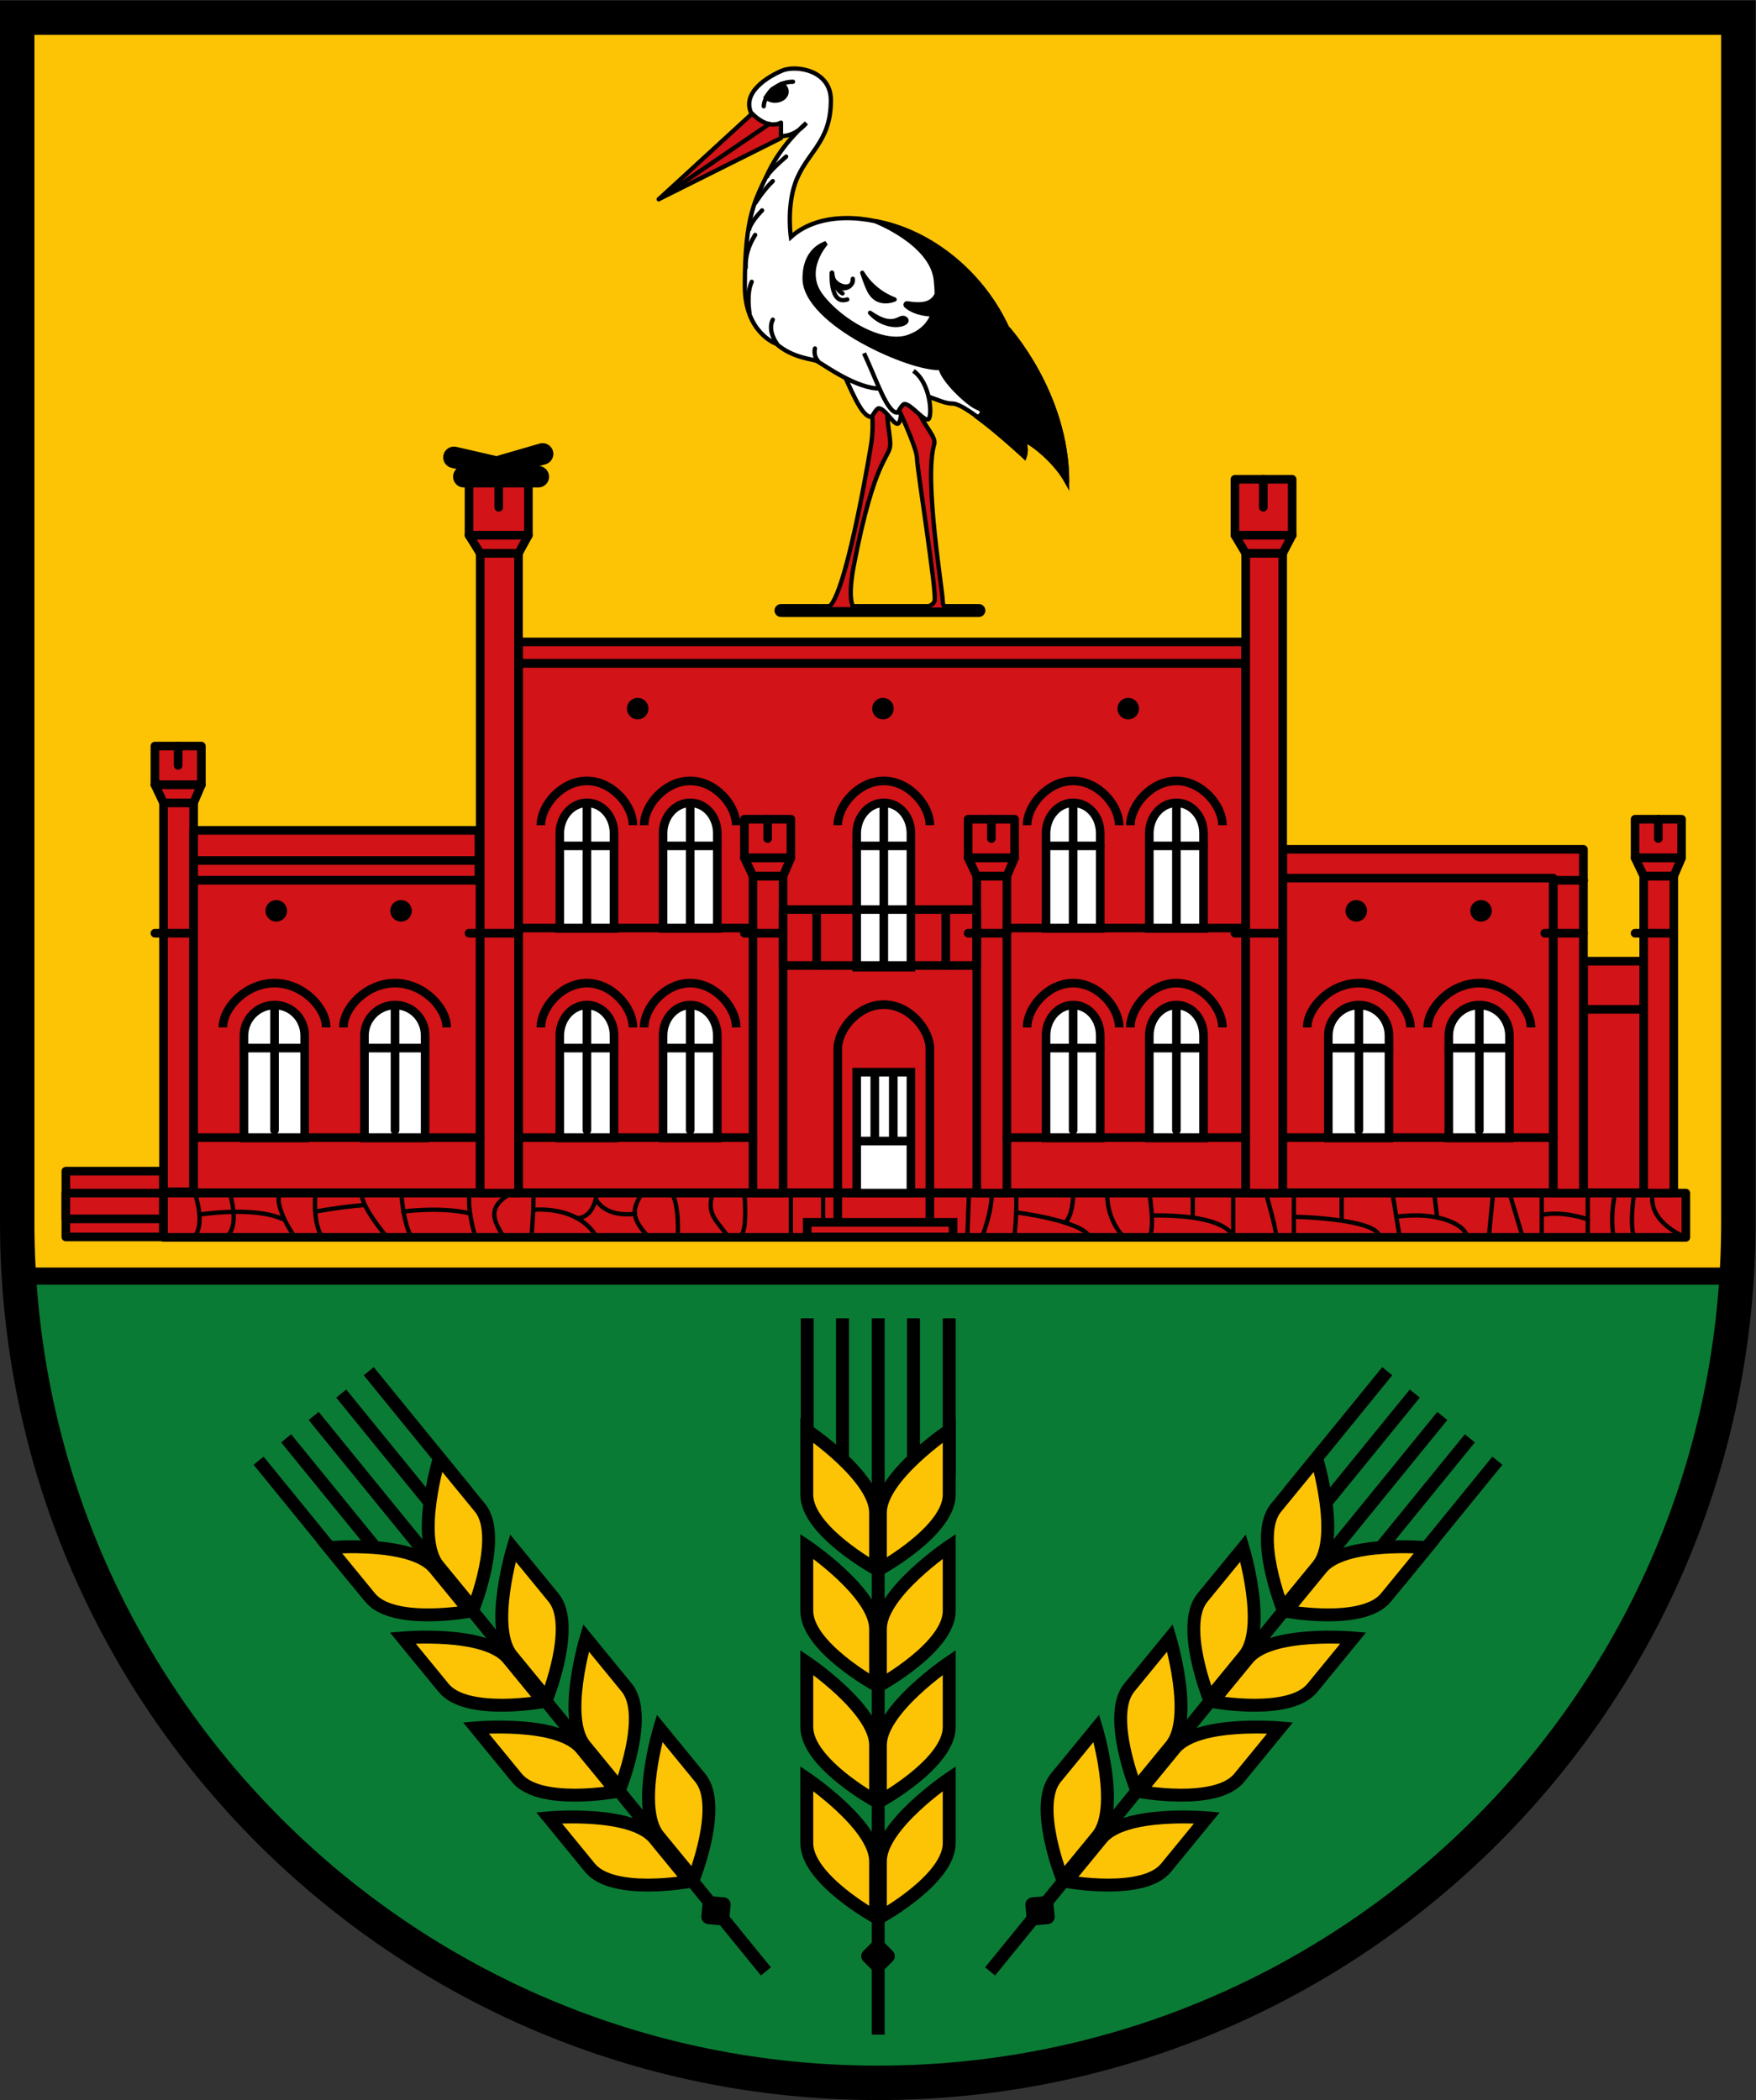 <?xml version="1.0" encoding="utf-8"?>
<!-- Generator: Adobe Illustrator 19.2.1, SVG Export Plug-In . SVG Version: 6.00 Build 0)  -->
<svg version="1.1" id="Layer_1" xmlns="http://www.w3.org/2000/svg" xmlns:xlink="http://www.w3.org/1999/xlink" x="0px" y="0px"
	 viewBox="0 0 408.1 488.1" style="enable-background:new 0 0 408.1 488.1;" xml:space="preserve">
<rect x="0" y="0" width="408.1" height="488.1" fill="#333333" stroke="none"/>
<style type="text/css">
	.st0{fill:#FDC406;}
	.st1{fill:#0A7B34;stroke:#000000;stroke-width:4;}
	.st2{fill:none;stroke:#000000;stroke-width:8;}
	.st3{fill:#FDC406;stroke:#000000;stroke-width:3;}
	.st4{fill:#D21317;stroke:#000000;stroke-width:2;stroke-linecap:round;stroke-linejoin:round;stroke-miterlimit:10;}
	.st5{fill:none;stroke:#000000;stroke-width:2;stroke-linecap:round;stroke-linejoin:round;stroke-miterlimit:10;}
	.st6{fill:none;stroke:#000000;stroke-width:2;stroke-miterlimit:10;}
	.st7{fill:#FFFFFF;stroke:#000000;stroke-width:2;stroke-miterlimit:10;}
	.st8{fill:#FFFFFF;stroke:#000000;stroke-width:5;stroke-linecap:round;stroke-miterlimit:10;}
	.st9{fill:#FFFFFF;stroke:#000000;stroke-width:5;stroke-linecap:round;stroke-linejoin:round;stroke-miterlimit:10;}
	.st10{fill:none;stroke:#000000;stroke-linecap:round;stroke-linejoin:round;stroke-miterlimit:10;}
	.st11{fill:#FDC406;stroke:#000000;stroke-width:3;stroke-linecap:round;}
	.st12{fill:#D21317;stroke:#000000;stroke-linecap:round;stroke-linejoin:round;stroke-miterlimit:10;}
	.st13{fill:#FFFFFF;stroke:#000000;stroke-miterlimit:10;}
	.st14{stroke:#000000;stroke-linecap:round;}
	.st15{fill:none;stroke:#000000;stroke-linecap:round;stroke-linejoin:round;}
	.st16{stroke:#000000;stroke-linecap:round;stroke-linejoin:round;}
	.st17{fill:none;stroke:#000000;stroke-linecap:round;stroke-miterlimit:10;}
	.st18{stroke:#000000;stroke-linecap:round;stroke-miterlimit:10;}
</style>
<g>
	<path class="st0" d="M404,284.1V4.1H4v280c0,4.2,0.1,8.4,0.4,12.5h399.2C403.9,292.5,404,288.3,404,284.1z"/>
	<path class="st1" d="M4.4,296.6C10.9,401.3,97.7,484.1,204,484.1s193.1-82.8,199.6-187.5H4.4z"/>
	<path class="st2" d="M4,4.1v280c0,110.5,89.5,200,200,200s200-89.5,200-200V4.1H4z"/>
</g>
<g>
	<g>
		<g>
			<line class="st3" x1="195.8" y1="306.4" x2="195.8" y2="342.6"/>
			<line class="st3" x1="187.6" y1="306.4" x2="187.6" y2="342.6"/>
			<line class="st3" x1="220.6" y1="306.4" x2="220.6" y2="342.6"/>
			<line class="st3" x1="212.3" y1="306.4" x2="212.3" y2="342.6"/>
		</g>
		<g>
			<path class="st3" d="M203.5,391.6c0,0-16-8.8-16-17.2v-15c0,0,16,10.8,16,19.2V391.6z"/>
			<path class="st3" d="M204.6,391.6c0,0,16-8.8,16-17.2v-15c0,0-16,10.8-16,19.2V391.6z"/>
		</g>
		<g>
			<path class="st3" d="M203.5,418.6c0,0-16-8.8-16-17.2v-15c0,0,16,10.8,16,19.2V418.6z"/>
			<path class="st3" d="M204.6,418.6c0,0,16-8.8,16-17.2v-15c0,0-16,10.8-16,19.2V418.6z"/>
		</g>
		<g>
			<path class="st3" d="M203.5,445.6c0,0-16-8.8-16-17.2v-15c0,0,16,10.8,16,19.2V445.6z"/>
			<path class="st3" d="M204.6,445.6c0,0,16-8.8,16-17.2v-15c0,0-16,10.8-16,19.2V445.6z"/>
		</g>
		<g>
			<path class="st3" d="M203.5,364.6c0,0-16-8.8-16-17.2v-15c0,0,16,10.8,16,19.2V364.6z"/>
			<path class="st3" d="M204.6,364.6c0,0,16-8.8,16-17.2v-15c0,0-16,10.8-16,19.2V364.6z"/>
		</g>
		<g>
			<line class="st3" x1="204.1" y1="306.4" x2="204.1" y2="472.9"/>
			<path d="M202.9,458.1l-2.3-2.3c-0.6-0.6-0.6-1.7,0-2.3l2.3-2.3c0.6-0.6,1.7-0.6,2.3,0l2.3,2.3c0.6,0.6,0.6,1.7,0,2.3l-2.3,2.3
				C204.6,458.7,203.5,458.7,202.9,458.1z"/>
		</g>
	</g>
	<g>
		<g>
			<line class="st3" x1="328.8" y1="323.9" x2="306" y2="351.9"/>
			<line class="st3" x1="322.4" y1="318.7" x2="299.6" y2="346.7"/>
			<line class="st3" x1="348" y1="339.5" x2="325.2" y2="367.5"/>
			<line class="st3" x1="341.6" y1="334.3" x2="318.8" y2="362.3"/>
		</g>
		<g>
			<path class="st3" d="M281,394.8c0,0-6.8-16.9-1.6-23.4l9.5-11.6c0,0,5.6,18.5,0.3,25L281,394.8z"/>
			<path class="st3" d="M281.8,395.5c0,0,17.9,3.3,23.2-3.2l9.5-11.6c0,0-19.2-1.7-24.5,4.8L281.8,395.5z"/>
		</g>
		<g>
			<path class="st3" d="M264,415.7c0,0-6.8-16.9-1.6-23.4l9.5-11.6c0,0,5.6,18.5,0.3,25L264,415.7z"/>
			<path class="st3" d="M264.8,416.4c0,0,17.9,3.3,23.2-3.2l9.5-11.6c0,0-19.2-1.7-24.5,4.8L264.8,416.4z"/>
		</g>
		<g>
			<path class="st3" d="M246.9,436.7c0,0-6.8-16.9-1.6-23.4l9.5-11.6c0,0,5.6,18.5,0.3,25L246.9,436.7z"/>
			<path class="st3" d="M247.8,437.3c0,0,17.9,3.3,23.2-3.2l9.5-11.6c0,0-19.2-1.7-24.5,4.8L247.8,437.3z"/>
		</g>
		<g>
			<path class="st3" d="M298.1,373.9c0,0-6.8-16.9-1.6-23.4l9.5-11.6c0,0,5.6,18.5,0.3,25L298.1,373.9z"/>
			<path class="st3" d="M298.9,374.5c0,0,17.9,3.3,23.2-3.2l9.5-11.6c0,0-19.2-1.7-24.5,4.8L298.9,374.5z"/>
		</g>
		<g>
			<line class="st3" x1="335.2" y1="329.1" x2="230.1" y2="458.2"/>
			<path d="M238.6,446l-0.3-3.2c-0.1-0.9,0.6-1.7,1.5-1.8l3.2-0.3c0.9-0.1,1.7,0.6,1.8,1.5l0.3,3.2c0.1,0.9-0.6,1.7-1.5,1.8
				l-3.2,0.3C239.4,447.5,238.6,446.9,238.6,446z"/>
		</g>
	</g>
	<g>
		<g>
			<line class="st3" x1="79.3" y1="323.9" x2="102.1" y2="351.9"/>
			<line class="st3" x1="85.7" y1="318.7" x2="108.5" y2="346.7"/>
			<line class="st3" x1="60.1" y1="339.5" x2="82.9" y2="367.5"/>
			<line class="st3" x1="66.5" y1="334.3" x2="89.3" y2="362.3"/>
		</g>
		<g>
			<path class="st3" d="M127.1,394.8c0,0,6.8-16.9,1.6-23.4l-9.5-11.6c0,0-5.6,18.5-0.3,25L127.1,394.8z"/>
			<path class="st3" d="M126.3,395.5c0,0-17.9,3.3-23.2-3.2l-9.5-11.6c0,0,19.2-1.7,24.5,4.8L126.3,395.5z"/>
		</g>
		<g>
			<path class="st3" d="M144.1,415.7c0,0,6.8-16.9,1.6-23.4l-9.5-11.6c0,0-5.6,18.5-0.3,25L144.1,415.7z"/>
			<path class="st3" d="M143.3,416.4c0,0-17.9,3.3-23.2-3.2l-9.5-11.6c0,0,19.2-1.7,24.5,4.8L143.3,416.4z"/>
		</g>
		<g>
			<path class="st3" d="M161.2,436.7c0,0,6.8-16.9,1.6-23.4l-9.5-11.6c0,0-5.6,18.5-0.3,25L161.2,436.7z"/>
			<path class="st3" d="M160.3,437.3c0,0-17.9,3.3-23.2-3.2l-9.5-11.6c0,0,19.2-1.7,24.5,4.8L160.3,437.3z"/>
		</g>
		<g>
			<path class="st3" d="M110,373.9c0,0,6.8-16.9,1.6-23.4l-9.5-11.6c0,0-5.6,18.5-0.3,25L110,373.9z"/>
			<path class="st3" d="M109.2,374.5c0,0-17.9,3.3-23.2-3.2l-9.5-11.6c0,0,19.2-1.7,24.5,4.8L109.2,374.5z"/>
		</g>
		<g>
			<line class="st3" x1="72.9" y1="329.1" x2="178" y2="458.2"/>
			<path d="M169.5,446l0.3-3.2c0.1-0.9-0.6-1.7-1.5-1.8l-3.2-0.3c-0.9-0.1-1.7,0.6-1.8,1.5l-0.3,3.2c-0.1,0.9,0.6,1.7,1.5,1.8
				l3.2,0.3C168.7,447.5,169.5,446.9,169.5,446z"/>
		</g>
	</g>
</g>
<g>
	<g>
		<rect x="15.3" y="272.2" class="st4" width="22.7" height="15.3"/>
		<rect x="15.3" y="277.3" class="st4" width="22.7" height="6"/>
		<rect x="38" y="277.3" class="st4" width="353.8" height="10.3"/>
		<rect x="38" y="186.6" class="st4" width="7" height="90.4"/>
		<line class="st5" x1="36" y1="216.9" x2="45" y2="216.9"/>
		<rect x="36" y="173.4" class="st4" width="10.8" height="9"/>
		<line class="st4" x1="41.4" y1="177.9" x2="41.4" y2="173.4"/>
		<polygon class="st4" points="38,186.6 36,182.4 46.8,182.4 45,186.6 		"/>
		<polygon class="st4" points="111.3,204.6 45,204.6 45,200.6 45,193 111.3,193 		"/>
		<line class="st5" x1="111.3" y1="200" x2="45" y2="200"/>
		<line class="st4" x1="45" y1="262.7" x2="111.3" y2="262.7"/>
		<rect x="187.6" y="284.1" class="st6" width="33.9" height="3.4"/>
		<rect x="368" y="223.4" class="st4" width="14" height="11.3"/>
		<rect x="298.1" y="197.4" class="st4" width="69.9" height="7.3"/>
		<rect x="120.5" y="149.2" class="st4" width="169" height="5"/>
		<line class="st4" x1="368" y1="264.4" x2="382" y2="264.4"/>
		<rect x="120.5" y="154.2" class="st4" width="169" height="123"/>
		<rect x="45" y="204.6" class="st4" width="66.6" height="72.6"/>
		<rect x="368" y="234.6" class="st4" width="14" height="42.6"/>
		<rect x="298.1" y="204.1" class="st4" width="62.9" height="73.1"/>
	</g>
	<g>
		<g>
			<polyline class="st4" points="120.5,128.6 120.5,277.3 111.6,277.3 111.6,128.6 			"/>
			<line class="st4" x1="111.6" y1="128.6" x2="120.5" y2="128.6"/>
			<line class="st4" x1="109" y1="216.9" x2="120.5" y2="216.9"/>
			<rect x="109" y="111.4" class="st4" width="13.8" height="13"/>
			<line class="st4" x1="115.9" y1="117.9" x2="115.9" y2="111.4"/>
			<polygon class="st4" points="111.6,128.6 109,124.4 122.8,124.4 120.5,128.6 			"/>
		</g>
		<g>
			<polyline class="st4" points="182,203.6 182,277.3 175,277.3 175,203.6 			"/>
			<line class="st4" x1="175" y1="203.6" x2="182" y2="203.6"/>
			<line class="st4" x1="173" y1="216.9" x2="182" y2="216.9"/>
			<rect x="173" y="190.4" class="st4" width="10.8" height="9"/>
			<line class="st4" x1="178.4" y1="194.9" x2="178.4" y2="190.4"/>
			<polygon class="st4" points="175,203.6 173,199.4 183.8,199.4 182,203.6 			"/>
		</g>
		<g>
			<polyline class="st4" points="234,203.6 234,277.3 227,277.3 227,203.6 			"/>
			<line class="st4" x1="227" y1="203.6" x2="234" y2="203.6"/>
			<line class="st4" x1="225" y1="216.9" x2="234" y2="216.9"/>
			<rect x="225" y="190.4" class="st4" width="10.8" height="9"/>
			<line class="st4" x1="230.4" y1="194.9" x2="230.4" y2="190.4"/>
			<polygon class="st4" points="227,203.6 225,199.4 235.8,199.4 234,203.6 			"/>
		</g>
		<g>
			<polyline class="st4" points="298.1,128.6 298.1,277.3 289.5,277.3 289.5,128.6 			"/>
			<line class="st4" x1="289.5" y1="128.6" x2="298.1" y2="128.6"/>
			<line class="st4" x1="287" y1="216.9" x2="298.1" y2="216.9"/>
			<rect x="287" y="111.4" class="st4" width="13.3" height="13"/>
			<line class="st4" x1="293.6" y1="117.9" x2="293.6" y2="111.4"/>
			<polygon class="st4" points="289.5,128.6 287,124.4 300.3,124.4 298.1,128.6 			"/>
		</g>
		<g>
			<polyline class="st4" points="368,204.6 368,277.3 361,277.3 361,204.6 			"/>
			<line class="st4" x1="361" y1="204.6" x2="368" y2="204.6"/>
			<line class="st4" x1="359" y1="216.9" x2="368" y2="216.9"/>
		</g>
		<g>
			<polyline class="st4" points="389,203.6 389,277.3 382,277.3 382,203.6 			"/>
			<line class="st4" x1="382" y1="203.6" x2="389" y2="203.6"/>
			<line class="st4" x1="380" y1="216.9" x2="389" y2="216.9"/>
			<rect x="380" y="190.4" class="st4" width="10.8" height="9"/>
			<line class="st4" x1="385.4" y1="194.9" x2="385.4" y2="190.4"/>
			<polygon class="st4" points="382,203.6 380,199.4 390.8,199.4 389,203.6 			"/>
		</g>
	</g>
	<g>
		<g>
			<g>
				<path class="st7" d="M63.8,233.6c-3.9,0-7.1,3.2-7.1,7.1v23.8h14.1v-23.8C70.8,236.7,67.7,233.6,63.8,233.6z"/>
				<g>
					<line class="st5" x1="63.8" y1="262.7" x2="63.8" y2="233.6"/>
					<line class="st5" x1="56.7" y1="243.6" x2="70.8" y2="243.6"/>
				</g>
				<path class="st6" d="M75.8,238.8c0-4.6-5.4-10.3-12-10.3s-12,5.7-12,10.3"/>
			</g>
			<g>
				<path class="st7" d="M91.8,233.6c-3.9,0-7.1,3.2-7.1,7.1v23.8h14.1v-23.8C98.8,236.7,95.7,233.6,91.8,233.6z"/>
				<g>
					<line class="st5" x1="91.8" y1="262.7" x2="91.8" y2="233.6"/>
					<line class="st5" x1="84.7" y1="243.6" x2="98.8" y2="243.6"/>
				</g>
				<path class="st6" d="M103.8,238.8c0-4.6-5.4-10.3-12-10.3s-12,5.7-12,10.3"/>
			</g>
		</g>
		<g>
			<g>
				<path class="st7" d="M315.8,233.6c-3.9,0-7.1,3.2-7.1,7.1v23.8h14.1v-23.8C322.8,236.7,319.7,233.6,315.8,233.6z"/>
				<g>
					<line class="st5" x1="315.8" y1="262.7" x2="315.8" y2="233.6"/>
					<line class="st5" x1="308.7" y1="243.6" x2="322.8" y2="243.6"/>
				</g>
				<path class="st6" d="M327.8,238.8c0-4.6-5.4-10.3-12-10.3s-12,5.7-12,10.3"/>
			</g>
			<g>
				<path class="st7" d="M343.8,233.6c-3.9,0-7.1,3.2-7.1,7.1v23.8h14.1v-23.8C350.8,236.7,347.7,233.6,343.8,233.6z"/>
				<g>
					<line class="st5" x1="343.8" y1="262.7" x2="343.8" y2="233.6"/>
					<line class="st5" x1="336.7" y1="243.6" x2="350.8" y2="243.6"/>
				</g>
				<path class="st6" d="M355.8,238.8c0-4.6-5.4-10.3-12-10.3s-12,5.7-12,10.3"/>
			</g>
		</g>
		<g>
			<g>
				<path class="st7" d="M136.4,233.6c-3.5,0-6.3,3.2-6.3,7.1v23.8h12.6v-23.8C142.7,236.7,139.9,233.6,136.4,233.6z"/>
				<g>
					<line class="st5" x1="136.4" y1="262.7" x2="136.4" y2="233.6"/>
					<line class="st5" x1="130.1" y1="243.6" x2="142.7" y2="243.6"/>
				</g>
				<path class="st6" d="M147.1,238.8c0-4.6-4.8-10.3-10.7-10.3s-10.7,5.7-10.7,10.3"/>
			</g>
			<g>
				<path class="st7" d="M160.4,233.6c-3.5,0-6.3,3.2-6.3,7.1v23.8h12.6v-23.8C166.7,236.7,163.9,233.6,160.4,233.6z"/>
				<g>
					<line class="st5" x1="160.4" y1="262.7" x2="160.4" y2="233.6"/>
					<line class="st5" x1="154.1" y1="243.6" x2="166.7" y2="243.6"/>
				</g>
				<path class="st6" d="M171.1,238.8c0-4.6-4.8-10.3-10.7-10.3s-10.7,5.7-10.7,10.3"/>
			</g>
			<g>
				<path class="st7" d="M136.4,186.6c-3.5,0-6.3,3.2-6.3,7.1v22.1h12.6v-22.1C142.7,189.7,139.9,186.6,136.4,186.6z"/>
				<g>
					<line class="st5" x1="136.4" y1="215.7" x2="136.4" y2="186.6"/>
					<line class="st5" x1="130.1" y1="196.6" x2="142.7" y2="196.6"/>
				</g>
				<path class="st6" d="M147.1,191.8c0-4.6-4.8-10.3-10.7-10.3s-10.7,5.7-10.7,10.3"/>
			</g>
			<g>
				<path class="st7" d="M160.4,186.6c-3.5,0-6.3,3.2-6.3,7.1v22.1h12.6v-22.1C166.7,189.7,163.9,186.6,160.4,186.6z"/>
				<g>
					<line class="st5" x1="160.4" y1="215.7" x2="160.4" y2="186.6"/>
					<line class="st5" x1="154.1" y1="196.6" x2="166.7" y2="196.6"/>
				</g>
				<path class="st6" d="M171.1,191.8c0-4.6-4.8-10.3-10.7-10.3s-10.7,5.7-10.7,10.3"/>
			</g>
		</g>
		<g>
			<g>
				<path class="st7" d="M249.4,233.6c-3.5,0-6.3,3.2-6.3,7.1v23.8h12.6v-23.8C255.7,236.7,252.9,233.6,249.4,233.6z"/>
				<g>
					<line class="st5" x1="249.4" y1="262.7" x2="249.4" y2="233.6"/>
					<line class="st5" x1="243.1" y1="243.6" x2="255.7" y2="243.6"/>
				</g>
				<path class="st6" d="M260.1,238.8c0-4.6-4.8-10.3-10.7-10.3s-10.7,5.7-10.7,10.3"/>
			</g>
			<g>
				<path class="st7" d="M273.4,233.6c-3.5,0-6.3,3.2-6.3,7.1v23.8h12.6v-23.8C279.7,236.7,276.9,233.6,273.4,233.6z"/>
				<g>
					<line class="st5" x1="273.4" y1="262.7" x2="273.4" y2="233.6"/>
					<line class="st5" x1="267.1" y1="243.6" x2="279.7" y2="243.6"/>
				</g>
				<path class="st6" d="M284.1,238.8c0-4.6-4.8-10.3-10.7-10.3s-10.7,5.7-10.7,10.3"/>
			</g>
			<g>
				<path class="st7" d="M249.4,186.6c-3.5,0-6.3,3.2-6.3,7.1v22.1h12.6v-22.1C255.7,189.7,252.9,186.6,249.4,186.6z"/>
				<g>
					<line class="st5" x1="249.4" y1="215.7" x2="249.4" y2="186.6"/>
					<line class="st5" x1="243.1" y1="196.6" x2="255.7" y2="196.6"/>
				</g>
				<path class="st6" d="M260.1,191.8c0-4.6-4.8-10.3-10.7-10.3s-10.7,5.7-10.7,10.3"/>
			</g>
			<g>
				<path class="st7" d="M273.4,186.6c-3.5,0-6.3,3.2-6.3,7.1v22.1h12.6v-22.1C279.7,189.7,276.9,186.6,273.4,186.6z"/>
				<g>
					<line class="st5" x1="273.4" y1="215.7" x2="273.4" y2="186.6"/>
					<line class="st5" x1="267.1" y1="196.6" x2="279.7" y2="196.6"/>
				</g>
				<path class="st6" d="M284.1,191.8c0-4.6-4.8-10.3-10.7-10.3s-10.7,5.7-10.7,10.3"/>
			</g>
		</g>
		<g>
			<rect x="199.1" y="249.2" class="st7" width="12.6" height="28.1"/>
			<line class="st6" x1="211.7" y1="265.2" x2="199.1" y2="265.2"/>
			<line class="st6" x1="203.3" y1="249.2" x2="203.3" y2="265.2"/>
			<line class="st6" x1="207.6" y1="249.2" x2="207.6" y2="265.2"/>
			<path class="st6" d="M216.1,284.1v-40.3c0-4.6-4.8-10.3-10.7-10.3s-10.7,5.7-10.7,10.3v40.3"/>
		</g>
		<g>
			<path class="st7" d="M205.4,186.6c-3.5,0-6.3,3.2-6.3,7.1v31.1h12.6v-31.1C211.7,189.7,208.9,186.6,205.4,186.6z"/>
			<g>
				<line class="st5" x1="205.4" y1="224.7" x2="205.4" y2="186.6"/>
				<line class="st5" x1="199.1" y1="196.6" x2="211.7" y2="196.6"/>
			</g>
			<path class="st6" d="M216.1,191.8c0-4.6-4.8-10.3-10.7-10.3s-10.7,5.7-10.7,10.3"/>
		</g>
	</g>
	<g>
		<line class="st4" x1="111.6" y1="264.4" x2="45" y2="264.4"/>
		<line class="st4" x1="175" y1="264.4" x2="120.5" y2="264.4"/>
		<line class="st4" x1="289.5" y1="264.4" x2="234" y2="264.4"/>
		<line class="st4" x1="361" y1="264.4" x2="298.1" y2="264.4"/>
		<line class="st4" x1="234" y1="215.7" x2="289.5" y2="215.7"/>
		<line class="st4" x1="120.5" y1="215.7" x2="175" y2="215.7"/>
	</g>
	<g>
		<rect x="182" y="211.4" class="st5" width="45" height="13"/>
		<line class="st5" x1="189.8" y1="211.4" x2="189.8" y2="224.4"/>
		<line class="st5" x1="219.8" y1="211.4" x2="219.8" y2="224.4"/>
	</g>
	<g>
		<line class="st8" x1="64.2" y1="211.7" x2="64.2" y2="211.7"/>
		<line class="st8" x1="93.2" y1="211.7" x2="93.2" y2="211.7"/>
	</g>
	<g>
		<line class="st8" x1="315.2" y1="211.7" x2="315.2" y2="211.7"/>
		<line class="st8" x1="344.2" y1="211.7" x2="344.2" y2="211.7"/>
	</g>
	<g>
		<line class="st8" x1="148.2" y1="164.7" x2="148.2" y2="164.7"/>
		<line class="st8" x1="205.2" y1="164.7" x2="205.2" y2="164.7"/>
		<line class="st8" x1="262.2" y1="164.7" x2="262.2" y2="164.7"/>
	</g>
	<polyline class="st9" points="126.1,105.5 107.8,110.8 125.1,110.8 105.5,106.3 	"/>
	<g>
		<path class="st10" d="M45.2,277.1"/>
		<path class="st10" d="M45.2,277.1c0,0,2.8,7.5-0.2,10.5"/>
		<path class="st10" d="M53.4,277.3c0,0,2.6,8-1,10.3"/>
		<path class="st10" d="M64.9,277.6c-1,3.5,3.6,9.9,3.6,9.9"/>
		<path class="st10" d="M65.6,283.3c-6.8-3-19.2-1-19.2-1"/>
		<path class="st10" d="M84,277.3c0,3.4,6,10.3,6,10.3"/>
		<path class="st10" d="M93.3,277.3c0,0,0.2,6.2,2.3,10.3"/>
		<path class="st10" d="M84.7,280.1c-4.9,0.3-11.4,1.5-11.4,1.5"/>
		<path class="st10" d="M73.3,277.6c-0.6,6.9,1.5,9.9,1.5,9.9"/>
		<path class="st10" d="M109.2,277.3c-0.8,3.5,1.3,10.3,1.3,10.3"/>
		<path class="st10" d="M93.7,281.6c0,0,8.4-1.2,15.5,0.4"/>
		<path class="st10" d="M118.9,277.3c-6.4,3.5-3.7,7-1.8,10.3"/>
		<path class="st10" d="M123.9,277.3c0.3,2.3-0.4,10.3-0.4,10.3"/>
		<path class="st10" d="M138.7,287.6c-4.3-7.6-14.7-6.4-14.7-6.4"/>
		<path class="st10" d="M138.7,277.3c-0.8,6.3-4.7,5.8-4.7,5.8"/>
		<line class="st10" x1="183.8" y1="277.3" x2="183.8" y2="286.9"/>
		<path class="st10" d="M173,277.3c0,0,0.7,7.8-0.6,9.6"/>
		<path class="st10" d="M165.6,277.3c-1.2,4.7,0.1,5.5,3.8,10.3"/>
		<path class="st10" d="M156.1,277.3c1.9,3,1.4,10.3,1.4,10.3"/>
		<path class="st10" d="M149.3,277.3c-2.8,4-2.3,6.2,1.5,10.3"/>
		<path class="st10" d="M138.7,279.1c2.7,4.1,8.9,3,8.9,3"/>
		<line class="st10" x1="191.3" y1="277.3" x2="191.3" y2="284.1"/>
		<line class="st10" x1="225.2" y1="277.3" x2="224.8" y2="287.6"/>
		<path class="st10" d="M230.5,277.3c0,4.6-2.3,10.3-2.3,10.3"/>
		<path class="st10" d="M236.2,277.3c0.1,6.5-0.5,10.3-0.5,10.3"/>
		<path class="st10" d="M253.3,287.6c-1.7-3.9-17.1-5.8-17.1-5.8"/>
		<path class="st10" d="M249.4,277.3c0,5.5-1.9,6.9-1.9,6.9"/>
		<path class="st10" d="M257.3,277.3c0,6.9,4,10.3,4,10.3"/>
		<path class="st10" d="M267.1,277.3c0,0,1.4,8,0,10.3"/>
		<path class="st10" d="M286.6,277.3v10.3c0,0-0.5-5.3-18.8-5.1"/>
		<line class="st10" x1="277.2" y1="277.3" x2="277.2" y2="282.9"/>
		<path class="st10" d="M294.2,277.3c0,0,2.5,8.6,2.4,10.3"/>
		<line class="st10" x1="300.7" y1="277.3" x2="300.7" y2="287.6"/>
		<path class="st10" d="M320.6,287.6c0-4.4-19.9-4.8-19.9-4.8"/>
		<line class="st10" x1="311.8" y1="277.3" x2="311.8" y2="283.6"/>
		<line class="st10" x1="323.6" y1="277.3" x2="325.3" y2="287.6"/>
		<path class="st10" d="M340.9,287.6c0-2.7-6.3-6.2-16.4-4.8"/>
		<line class="st10" x1="333.3" y1="277.3" x2="334" y2="282.9"/>
		<line class="st10" x1="347" y1="277.3" x2="346" y2="287.6"/>
		<line class="st10" x1="350.8" y1="277.3" x2="353.9" y2="287.6"/>
		<line class="st10" x1="358.3" y1="277.3" x2="358.3" y2="287.6"/>
		<line class="st10" x1="369" y1="277.3" x2="369" y2="287.6"/>
		<path class="st10" d="M375,287.6c-0.9-5.8,0.4-10.3,0.4-10.3"/>
		<path class="st10" d="M379.8,277.3c0,0-1.2,7.2,0,10.3"/>
		<path class="st10" d="M391.8,287.6c0,0-9-3.4-7.7-10.3"/>
		<path class="st10" d="M369,283.4c0,0-5.9-2.1-10.7-1"/>
	</g>
</g>
<g>
	<line class="st11" x1="181.5" y1="141.9" x2="227.5" y2="141.9"/>
	<path class="st12" d="M201.8,91.6c1.8,6.1,0.6,12,0.6,12s-5.1,31.4-9.2,36.9c-1,1.3-5.3,1.1-5.3,1.1h10.8c0,0-2-1-0.3-10
		c4.9-25.7,8.5-25.1,8.5-28.4c0-1.8-0.9-5.8-0.9-10.6L201.8,91.6z"/>
	<path class="st13" d="M194.8,84.1c3,6.4,5.4,13,7.8,12.8c0,0,1.1-2,1.6-2c1.6,0,3.7,4.3,4.6,3.5s1.5-7.3-2.5-10.2"/>
	<path class="st13" d="M248,112.1c0-20.8-14-36-14-36c-10.7-23-38.8-31.4-50.2-21c0,0-1-6.7,1-12.5c2.6-7.3,8.3-9.3,8.3-19.3
		c0-7.1-8.2-8.2-11.3-6.9c-3.1,1.3-10,5.2-6.9,10.5s8.3,6.5,12.5,1.7c0,0-5.5,4.6-8.7,11.2c-3.2,6.7-5.6,10.2-5.6,26.7
		c0,10.9,7.3,13.4,7.3,13.4c4,3.5,8.7,3.5,9.6,4.1c1.9,1.1,9.1,6.3,14.4,6.3c10.2,0,13.5,3.5,17,3.5s16.7,12.3,16.7,12.3
		s0.7-1.9-0.2-3.6C237.4,101.3,244.8,106.1,248,112.1z"/>
	<g>
		<path class="st14" d="M248,112.1c0-20.8-14-36-14-36c-6.4-13.8-19-22.7-30.6-24.7c0,0,13.2,5.1,14.1,13.7c0.1,1.1,0.2,2.2,0.2,3.3
			c-0.9,1.9-2.7,2.8-6.8,2.1c-0.4-0.1-0.6,0.4-0.3,0.6c0.9,0.8,2.8,1.9,6.2,2c-0.9,2.2-2.5,4-5.4,5.1c-6,2.4-16.1-3.5-20.6-9.5
			s1.2-12.2,1.2-12.2c-2.5,0.9-5,3.2-5,8.2c0,10.5,25.1,21.4,31.6,20.8c0.3,2.6,6.3,8.4,8.6,9.3s0,2.2,0,2.2
			c5,3.7,10.9,9.2,10.9,9.2s0.7-1.9-0.2-3.6C237.4,101.3,244.8,106.1,248,112.1z"/>
		<path class="st15" d="M196.9,69.6c-4.1,1.4-3.6-6.2-3.6-6.2c0,3.3,5.2,4.5,4.9,1.4c-0.1,3.4-4.4,1.9-4.4,1.9"/>
		<path class="st16" d="M210.3,74c1.9,1.2-3.9,3.3-8.1-1.3C207.9,76.7,209,73.2,210.3,74z"/>
		<path class="st16" d="M200.4,63.4c0,0,2.2,4.2,7.5,6.2c0,0-3.7,1.7-5.7-1.7C201.5,66.8,200.4,63.4,200.4,63.4z"/>
		<path class="st17" d="M193.4,63.4c0,0,0.3,3.7,2.4,4.8"/>
	</g>
	<path class="st12" d="M208.1,93.5c0,0,5,10.5,5,12.9s4.7,31.6,4.1,33.3s-4.6,2-4.6,2h8.8c0,0-2.3,0.3-2.3-2s-4.4-28.3-2-36.4
		c0.7-2.3-3.9-5.1-5.4-13S208.1,93.5,208.1,93.5z"/>
	<path class="st13" d="M200.8,82.1c3,6.4,5.4,14,7.8,13.8c0,0,1.1-2,1.6-2c1.6,0,4.7,4.3,5.6,3.5s0.5-8.3-3.5-11.2"/>
	<g>
		<path class="st17" d="M179.6,74.3c-1.3,2.6,0.9,5.5,0.9,5.5"/>
		<path class="st17" d="M189.4,81c-0.4,1.8,0.7,2.9,0.7,2.9"/>
		<path class="st17" d="M174.7,65.5c-1.3,2.8-0.5,7.3-0.5,7.3"/>
		<path class="st17" d="M175.5,54.6c-1.5,2.4-2.3,4.8-2.2,7.6"/>
		<path class="st17" d="M177.1,48.9c-2.8,2.9-3,4.4-3,4.4"/>
		<path class="st17" d="M179.6,42.1c-2.2,2.1-4,5-4,5"/>
		<path class="st17" d="M182.7,36.4c-4.6,4-4.4,4.6-4.4,4.6"/>
	</g>
	<g>
		<path class="st17" d="M184.3,19c-4.3,0-6.8,3.7-6.8,5.7"/>
		<path class="st18" d="M181.6,19.5c0.7,0.4,1.2,1,1.2,1.8c0,1.2-1.2,2.1-2.7,2.1c-0.8,0-1.6-0.3-2.1-0.8c0,0,1-1.5,1.5-1.9
			C180,20.4,181.6,19.5,181.6,19.5z"/>
	</g>
	<g>
		<path class="st12" d="M153.1,46.3l21.7-19.9c0,0,3.4,3.8,6.7,2.1v3.6L153.1,46.3z"/>
		<line class="st10" x1="178.8" y1="28.8" x2="153.1" y2="46.3"/>
	</g>
</g>
</svg>
